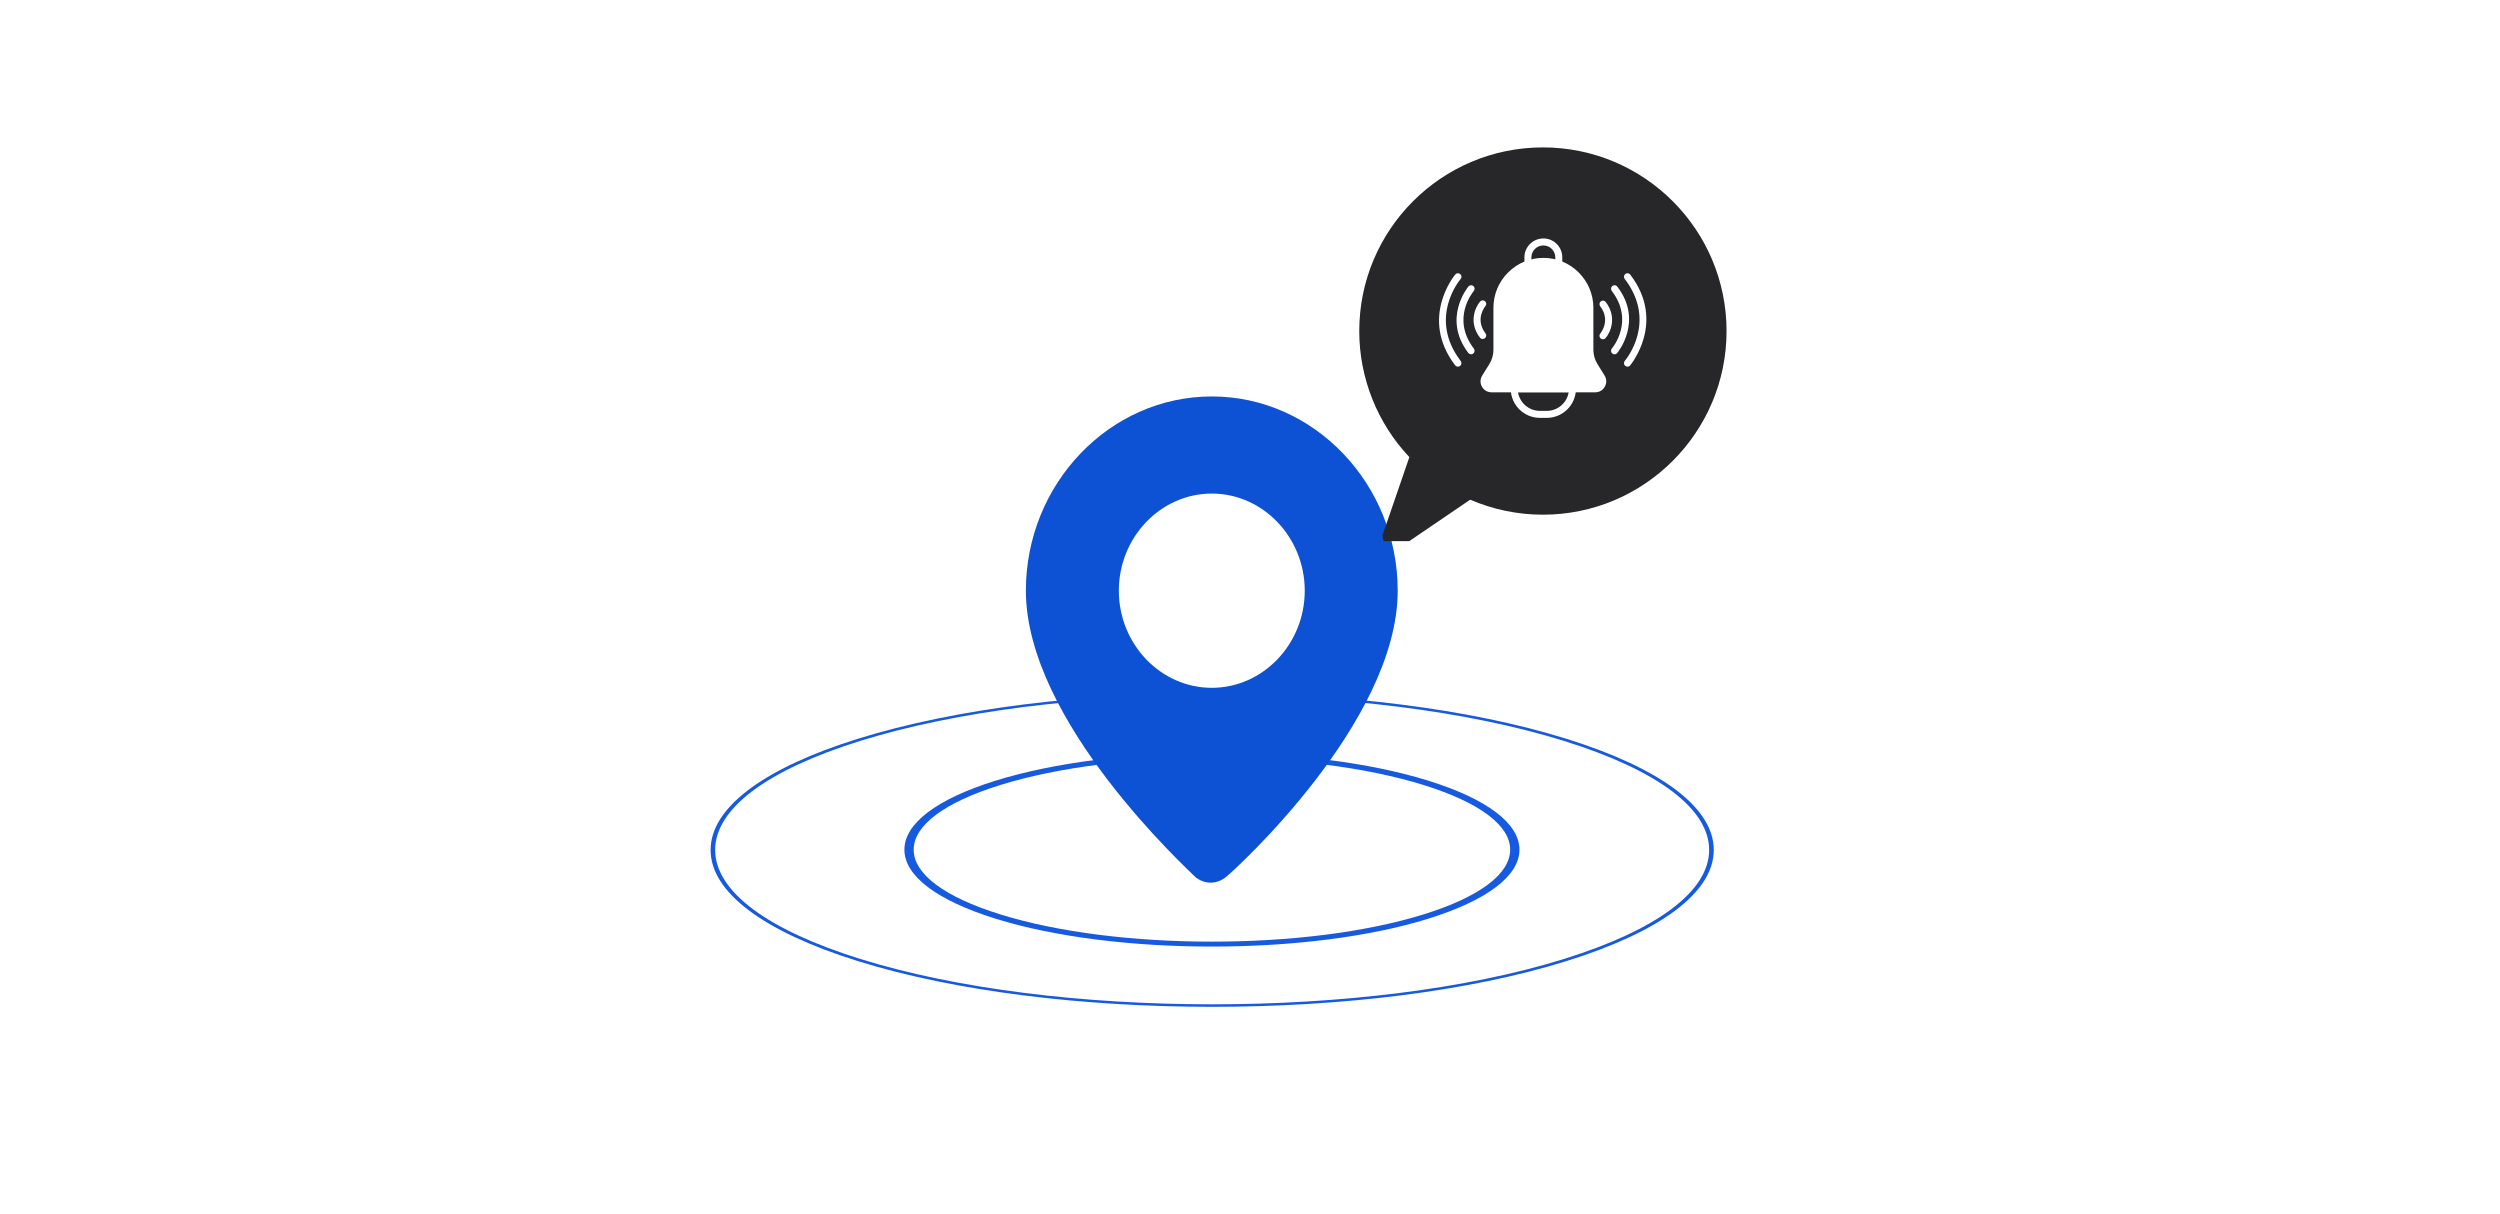 <svg width="206" height="100" viewBox="0 0 206 100" fill="none" xmlns="http://www.w3.org/2000/svg">
<g clip-path="url(#clip0_4550_271)">
<path d="M194 0H12C5.373 0 0 5.373 0 12V88C0 94.627 5.373 100 12 100H194C200.627 100 206 94.627 206 88V12C206 5.373 200.627 0 194 0Z" fill="white"/>
<path d="M99.883 88.328C84.243 88.328 69.543 86.429 58.483 82.978C47.409 79.526 41.312 74.931 41.312 70.045C41.312 65.156 47.409 60.565 58.483 57.109C69.543 53.662 84.25 51.759 99.883 51.759C115.517 51.759 130.224 53.658 141.284 57.109C152.358 60.561 158.454 65.156 158.454 70.045C158.454 74.935 152.358 79.526 141.284 82.981C130.232 86.429 115.524 88.328 99.883 88.328ZM99.883 51.851C84.919 51.851 69.947 53.626 58.557 57.181C47.534 60.616 41.467 65.188 41.467 70.045C41.467 74.903 47.541 79.47 58.564 82.91C81.353 90.016 118.429 90.016 141.218 82.91C152.241 79.47 158.315 74.903 158.315 70.045C158.315 65.188 152.241 60.62 141.218 57.181C129.82 53.626 114.855 51.851 99.883 51.851Z" fill="white"/>
<path d="M99.893 82.967C89.326 82.967 78.751 81.712 70.706 79.202C62.875 76.76 58.566 73.507 58.566 70.043C58.566 66.58 62.875 63.323 70.706 60.88C86.803 55.86 112.989 55.86 129.079 60.88C136.91 63.323 141.227 66.576 141.227 70.039C141.227 73.507 136.91 76.76 129.079 79.202C121.034 81.712 110.467 82.967 99.893 82.967ZM99.893 57.318C89.392 57.318 78.891 58.565 70.898 61.055C63.191 63.458 58.941 66.647 58.941 70.039C58.941 73.431 63.184 76.617 70.898 79.023C86.884 84.008 112.901 84.008 128.888 79.023C136.594 76.621 140.844 73.427 140.844 70.039C140.844 66.651 136.601 63.462 128.888 61.059C120.894 58.565 110.393 57.318 99.893 57.318Z" fill="white"/>
<path d="M99.874 78.003C93.411 78.003 86.954 77.236 82.035 75.703C77.196 74.194 74.534 72.176 74.534 70.019C74.534 67.863 77.196 65.845 82.035 64.336C91.874 61.27 107.875 61.27 117.714 64.336C122.553 65.845 125.215 67.863 125.215 70.019C125.215 72.176 122.553 74.194 117.714 75.703C112.795 77.236 106.338 78.003 99.874 78.003ZM99.874 62.445C93.55 62.445 87.234 63.196 82.417 64.697C77.829 66.127 75.299 68.018 75.299 70.023C75.299 72.025 77.829 73.916 82.417 75.346C92.043 78.348 107.706 78.348 117.332 75.346C121.92 73.916 124.45 72.025 124.45 70.019C124.45 68.018 121.92 66.127 117.332 64.697C112.523 63.196 106.199 62.445 99.874 62.445Z" fill="white"/>
<path d="M99.881 82.962C89.314 82.962 78.739 81.707 70.695 79.196C62.863 76.754 58.554 73.501 58.554 70.037C58.554 66.574 62.863 63.317 70.695 60.874C86.792 55.854 112.978 55.854 129.067 60.874C136.899 63.317 141.215 66.57 141.215 70.033C141.215 73.501 136.899 76.754 129.067 79.196C121.022 81.707 110.455 82.962 99.881 82.962ZM99.881 57.312C89.38 57.312 78.879 58.559 70.886 61.049C63.179 63.452 58.929 66.641 58.929 70.033C58.929 73.425 63.172 76.611 70.886 79.018C86.872 84.002 112.889 84.002 128.876 79.018C136.582 76.615 140.833 73.421 140.833 70.033C140.833 66.645 136.59 63.456 128.876 61.053C120.883 58.559 110.382 57.312 99.881 57.312Z" fill="#155AE0"/>
<path d="M99.863 77.997C93.399 77.997 86.943 77.23 82.023 75.697C77.184 74.188 74.522 72.17 74.522 70.013C74.522 67.857 77.184 65.839 82.023 64.33C91.862 61.264 107.863 61.264 117.702 64.33C122.541 65.839 125.203 67.857 125.203 70.013C125.203 72.17 122.541 74.188 117.702 75.697C112.783 77.23 106.327 77.997 99.863 77.997ZM99.863 62.439C93.539 62.439 87.222 63.19 82.406 64.691C77.817 66.121 75.287 68.012 75.287 70.017C75.287 72.019 77.817 73.91 82.406 75.34C92.031 78.342 107.694 78.342 117.32 75.34C121.909 73.91 124.438 72.019 124.438 70.013C124.438 68.012 121.909 66.121 117.32 64.691C112.511 63.19 106.187 62.439 99.863 62.439Z" fill="#155AE0"/>
<g filter="url(#filter0_d_4550_271)">
<path d="M99.851 31.652C91.426 31.652 84.532 38.855 84.532 47.658C84.532 58.462 97.936 70.667 98.511 71.267C99.277 71.867 100.234 71.867 101 71.267C101.766 70.667 115.17 58.462 115.17 47.658C115.17 38.855 108.277 31.652 99.851 31.652ZM99.851 55.661C95.639 55.661 92.192 52.06 92.192 47.658C92.192 43.257 95.639 39.655 99.851 39.655C104.064 39.655 107.511 43.257 107.511 47.658C107.511 52.06 104.064 55.661 99.851 55.661Z" fill="#0D51D4"/>
</g>
<g clip-path="url(#clip1_4550_271)">
<path fill-rule="evenodd" clip-rule="evenodd" d="M142.268 27.279C142.268 35.63 135.487 42.411 127.135 42.411C125.073 42.411 123.033 41.989 121.143 41.174L115.339 45.122C115.014 45.231 114.655 45.18 114.374 44.982C114.092 44.785 113.921 44.467 113.913 44.123L116.131 37.666C113.484 34.861 112.003 31.146 112.003 27.279C112.003 18.927 118.783 12.146 127.135 12.146C135.487 12.146 142.268 18.927 142.268 27.279ZM124.877 33.445C124.48 34.983 125.397 36.559 126.934 36.971C128.471 37.383 130.054 36.477 130.478 34.945L132.345 35.446C132.921 35.6 133.515 35.258 133.669 34.681C133.824 34.105 133.481 33.512 132.905 33.357L131.809 33.065L133.627 26.278C134.549 22.838 132.519 19.297 129.094 18.35C129.077 18.344 129.059 18.34 129.041 18.335C125.584 17.409 122.025 19.464 121.099 22.921C120.547 24.98 119.74 28.099 119.322 29.718L118.288 29.441C117.712 29.287 117.119 29.63 116.964 30.206C116.81 30.782 117.152 31.375 117.729 31.53L124.877 33.445ZM129.721 32.505L121.41 30.278C121.825 28.669 122.635 25.542 123.187 23.48C123.804 21.175 126.177 19.805 128.482 20.423C130.787 21.041 132.157 23.413 131.539 25.718L129.721 32.505Z" fill="#27272A"/>
<circle cx="127.617" cy="27.286" r="12.452" fill="#27272A"/>
<path d="M131.442 32.026H122.887C122.406 32.026 122.112 31.496 122.365 31.087L122.956 30.133C123.204 29.735 123.334 29.274 123.334 28.804V25.354C123.334 24.299 123.763 23.339 124.452 22.645C125.144 21.953 126.101 21.526 127.162 21.526C128.222 21.526 129.176 21.953 129.871 22.645C130.563 23.336 130.995 24.296 130.995 25.354V28.807C130.995 29.277 131.125 29.735 131.373 30.133L131.964 31.087C132.217 31.499 131.923 32.026 131.442 32.026Z" fill="white"/>
<path d="M129.561 32.04H124.762C124.762 33.21 125.71 34.156 126.878 34.156H127.446C128.616 34.156 129.561 33.21 129.561 32.04Z" fill="#27272A"/>
<path d="M131.455 32.326H122.9C122.569 32.326 122.272 32.153 122.111 31.862C121.949 31.571 121.958 31.231 122.134 30.948L122.725 29.994C122.944 29.64 123.059 29.233 123.059 28.819V25.366C123.059 24.267 123.485 23.233 124.264 22.454C125.042 21.676 126.074 21.25 127.175 21.25C128.276 21.25 129.311 21.676 130.086 22.454C130.864 23.233 131.294 24.267 131.294 25.366V28.819C131.294 29.233 131.409 29.64 131.628 29.992L132.219 30.946C132.395 31.228 132.4 31.571 132.239 31.859C132.081 32.153 131.787 32.326 131.455 32.326ZM127.178 21.826C126.229 21.826 125.342 22.195 124.673 22.861C124.004 23.532 123.638 24.42 123.638 25.366V28.819C123.638 29.343 123.491 29.853 123.217 30.3L122.627 31.254C122.534 31.401 122.592 31.534 122.618 31.585C122.647 31.634 122.73 31.753 122.903 31.753H131.458C131.631 31.753 131.714 31.634 131.743 31.585C131.772 31.537 131.827 31.401 131.735 31.254L131.144 30.3C130.87 29.856 130.723 29.343 130.723 28.821V25.366C130.723 24.42 130.354 23.529 129.685 22.861C129.014 22.195 128.123 21.826 127.178 21.826Z" fill="white"/>
<path d="M127.455 34.432H126.888C125.562 34.432 124.484 33.354 124.484 32.028C124.484 31.87 124.613 31.74 124.772 31.74H129.571C129.73 31.74 129.859 31.87 129.859 32.028C129.859 33.354 128.781 34.432 127.455 34.432ZM125.083 32.317C125.222 33.187 125.98 33.856 126.888 33.856H127.455C128.366 33.856 129.121 33.187 129.26 32.317H125.083ZM128.444 22.035C128.286 22.035 128.156 21.906 128.156 21.747V21.205C128.156 20.943 128.052 20.698 127.868 20.511C127.686 20.329 127.432 20.225 127.173 20.225C126.631 20.225 126.187 20.666 126.187 21.208V21.75C126.187 21.909 126.057 22.038 125.899 22.038C125.74 22.038 125.611 21.909 125.611 21.75V21.208C125.611 20.349 126.311 19.649 127.173 19.649C127.582 19.643 127.986 19.81 128.274 20.101C128.571 20.398 128.732 20.787 128.732 21.205V21.747C128.732 21.906 128.603 22.035 128.444 22.035ZM122.178 27.933C122.091 27.933 122.005 27.892 121.947 27.82C121.002 26.584 121.541 25.338 121.959 24.851C122.063 24.73 122.244 24.716 122.365 24.82C122.486 24.924 122.501 25.105 122.397 25.226C122.359 25.272 121.515 26.304 122.406 27.471C122.504 27.598 122.478 27.78 122.351 27.875C122.299 27.912 122.238 27.933 122.178 27.933Z" fill="white"/>
<path d="M121.22 29.192C121.134 29.192 121.047 29.152 120.99 29.08C118.811 26.227 120.978 23.63 121.001 23.604C121.105 23.483 121.287 23.468 121.408 23.572C121.529 23.676 121.543 23.857 121.439 23.978C121.359 24.073 119.557 26.252 121.448 28.731C121.543 28.858 121.52 29.04 121.393 29.135C121.344 29.172 121.281 29.192 121.22 29.192Z" fill="white"/>
<path d="M120.136 30.213C120.049 30.213 119.963 30.173 119.905 30.101C116.925 26.195 119.885 22.65 119.917 22.615C120.02 22.494 120.202 22.48 120.323 22.584C120.444 22.687 120.458 22.869 120.355 22.99C120.245 23.12 117.671 26.221 120.363 29.749C120.461 29.876 120.435 30.058 120.309 30.153C120.257 30.193 120.196 30.213 120.136 30.213ZM132.083 27.956C132.017 27.956 131.95 27.933 131.896 27.887C131.774 27.783 131.76 27.602 131.864 27.481C131.901 27.438 132.746 26.403 131.855 25.235C131.76 25.109 131.783 24.927 131.91 24.832C132.037 24.734 132.218 24.76 132.313 24.887C133.256 26.123 132.72 27.368 132.302 27.855C132.244 27.922 132.164 27.956 132.083 27.956Z" fill="white"/>
<path d="M133.035 29.194C132.969 29.194 132.902 29.171 132.848 29.125C132.727 29.021 132.712 28.84 132.816 28.719C132.897 28.623 134.698 26.444 132.807 23.966C132.712 23.839 132.735 23.657 132.862 23.562C132.989 23.464 133.17 23.49 133.266 23.617C135.445 26.47 133.277 29.067 133.254 29.093C133.196 29.16 133.116 29.194 133.035 29.194Z" fill="white"/>
<path d="M134.102 30.212C134.036 30.212 133.97 30.189 133.915 30.143C133.794 30.039 133.779 29.858 133.883 29.736C133.993 29.607 136.567 26.506 133.874 22.977C133.779 22.851 133.802 22.669 133.929 22.574C134.056 22.476 134.238 22.502 134.333 22.629C137.313 26.531 134.353 30.077 134.321 30.111C134.266 30.177 134.186 30.212 134.102 30.212Z" fill="white"/>
</g>
</g>
<defs>
<filter id="filter0_d_4550_271" x="83.517" y="31.652" width="32.668" height="42.095" filterUnits="userSpaceOnUse" color-interpolation-filters="sRGB">
<feFlood flood-opacity="0" result="BackgroundImageFix"/>
<feColorMatrix in="SourceAlpha" type="matrix" values="0 0 0 0 0 0 0 0 0 0 0 0 0 0 0 0 0 0 127 0" result="hardAlpha"/>
<feOffset dy="1.015"/>
<feGaussianBlur stdDeviation="0.508"/>
<feComposite in2="hardAlpha" operator="out"/>
<feColorMatrix type="matrix" values="0 0 0 0 0 0 0 0 0 0 0 0 0 0 0 0 0 0 0.16 0"/>
<feBlend mode="normal" in2="BackgroundImageFix" result="effect1_dropShadow_4550_271"/>
<feBlend mode="normal" in="SourceGraphic" in2="effect1_dropShadow_4550_271" result="shape"/>
</filter>
<clipPath id="clip0_4550_271">
<rect width="206" height="100" fill="white"/>
</clipPath>
<clipPath id="clip1_4550_271">
<rect width="34.588" height="34.588" fill="white" transform="translate(109.847 10)"/>
</clipPath>
</defs>
</svg>
